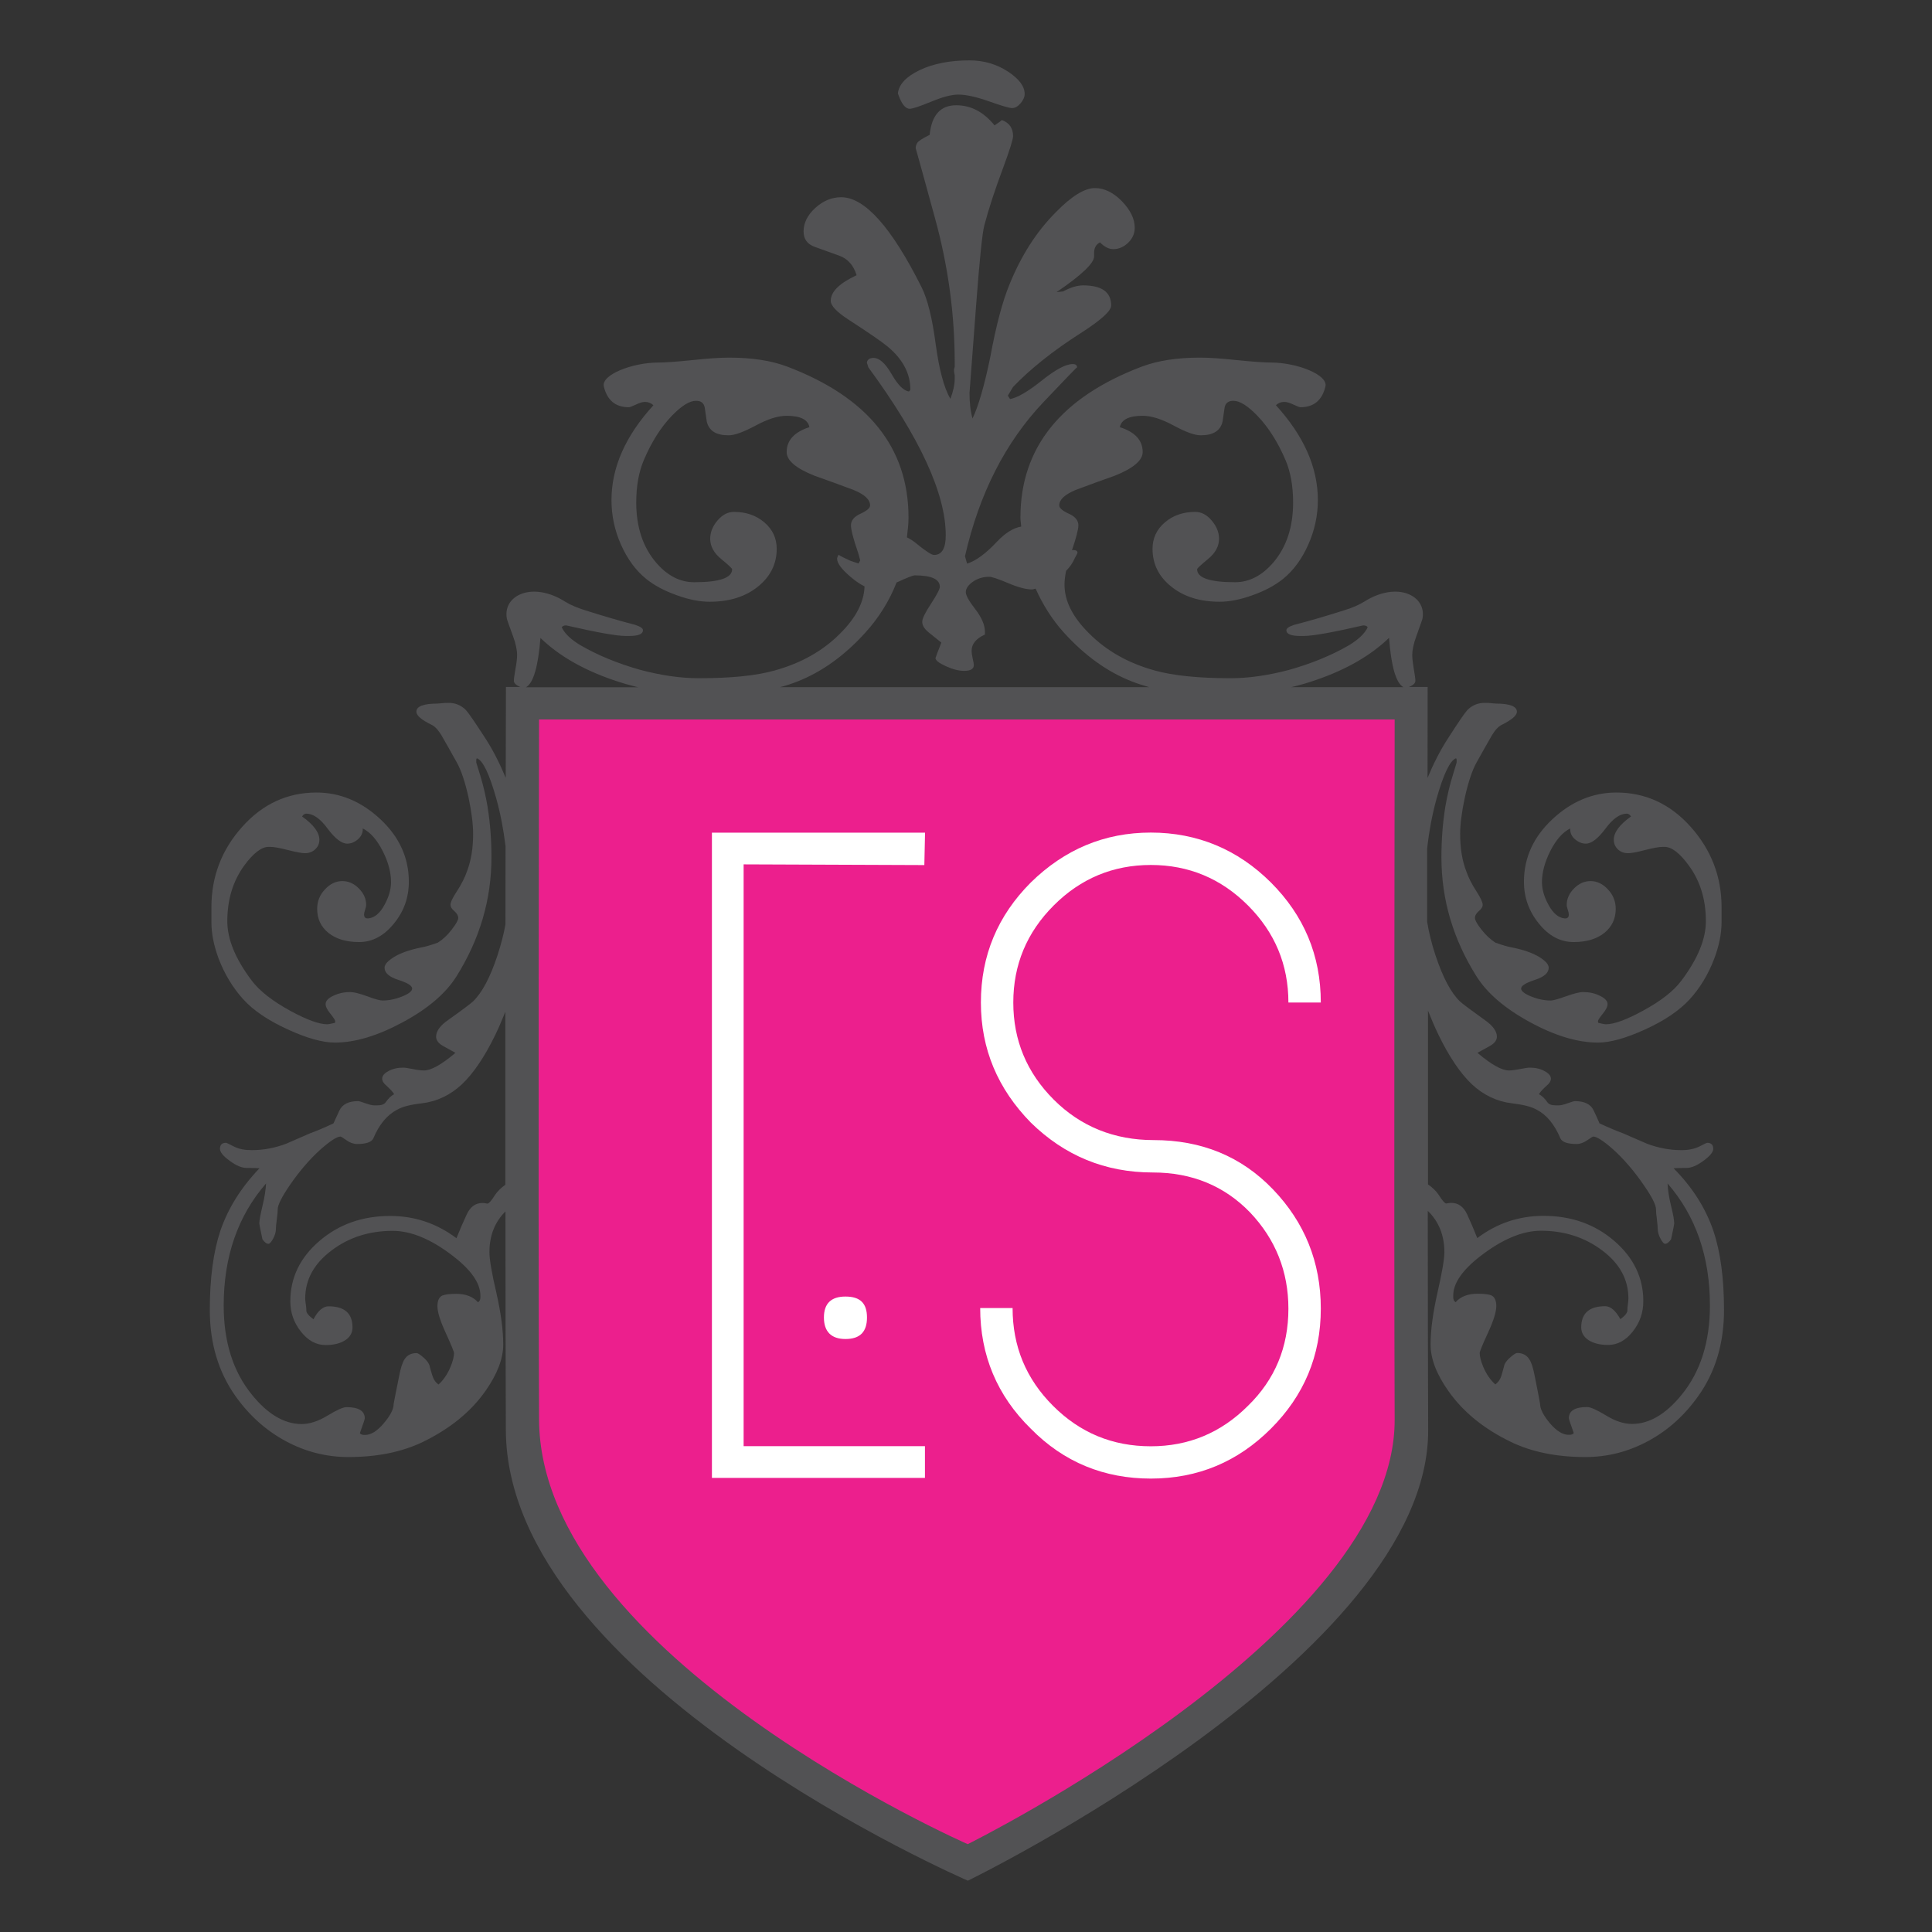 <?xml version="1.0" encoding="utf-8"?>
<!-- Generator: Adobe Illustrator 24.0.1, SVG Export Plug-In . SVG Version: 6.00 Build 0)  -->
<svg version="1.1" id="Camada_1" xmlns="http://www.w3.org/2000/svg" xmlns:xlink="http://www.w3.org/1999/xlink" x="0px" y="0px"
	 viewBox="0 0 192 192" style="enable-background:new 0 0 192 192;" xml:space="preserve">
<rect x="0" y="0" width="192" height="192" fill="#333333" stroke="none"/>
<style type="text/css">
	.st0{fill-rule:evenodd;clip-rule:evenodd;fill:#EC1F8D;}
	.st1{fill-rule:evenodd;clip-rule:evenodd;fill:#525254;}
	.st2{fill-rule:evenodd;clip-rule:evenodd;fill:#FFFFFF;}
</style>
<g>
	<path class="st0" d="M50.85,69.09c0,0-0.1,48.89,0,72.86c0.11,24.67,45.51,44.2,45.51,44.2s45.43-22.02,45.33-44.2
		c-0.09-20.47,0-72.86,0-72.86H50.85z"/>
	<path class="st1" d="M90.4,10.81c0.3,0,1-0.24,2.13-0.7c1.12-0.47,2.02-0.71,2.71-0.71c0.78,0,1.79,0.23,3.04,0.67
		c1.25,0.44,2.01,0.67,2.3,0.67c0.3,0,0.58-0.16,0.84-0.47c0.27-0.31,0.41-0.63,0.41-0.93c0-0.76-0.56-1.51-1.68-2.24
		C99.03,6.37,97.76,6,96.34,6c-1.96,0-3.6,0.33-4.95,0.97c-1.34,0.65-2.06,1.42-2.16,2.31C89.57,10.3,89.97,10.81,90.4,10.81
		 M170.27,122.31c0.71,2.1,1.06,4.73,1.06,7.88c0,3.3-0.85,6.15-2.56,8.55c-1.36,1.92-3.01,3.41-4.98,4.47
		c-1.96,1.06-4.04,1.59-6.24,1.59c-2.85,0-5.31-0.5-7.39-1.5c-2.71-1.31-4.79-3.01-6.24-5.09c-1.17-1.66-1.75-3.18-1.75-4.59
		c0-1.43,0.23-3.14,0.68-5.14c0.46-2,0.69-3.35,0.69-4.04c0-1.7-0.57-3.06-1.65-4.11c0,8.47,0.02,16.27,0.04,21.78
		c0.09,22.47-45.74,44.79-45.74,44.79s-45.82-19.8-45.92-44.79c-0.02-6.06-0.04-13.68-0.04-21.72c-1.04,1.04-1.59,2.37-1.59,4.05
		c0,0.7,0.22,2.05,0.69,4.04c0.45,2,0.68,3.71,0.68,5.14c0,1.4-0.59,2.93-1.75,4.59c-1.45,2.08-3.53,3.77-6.24,5.09
		c-2.08,1-4.54,1.5-7.4,1.5c-2.19,0-4.28-0.53-6.24-1.59c-1.96-1.06-3.62-2.55-4.98-4.47c-1.7-2.4-2.55-5.26-2.55-8.55
		c0-3.15,0.35-5.78,1.05-7.88c0.77-2.25,2.07-4.31,3.89-6.21c-0.33-0.02-0.66-0.03-1.02-0.03h-0.24c-0.49,0-1.06-0.23-1.7-0.71
		c-0.65-0.47-0.97-0.86-0.97-1.19c0-0.4,0.2-0.6,0.6-0.6c0.05,0,0.31,0.12,0.79,0.37c0.48,0.25,1.07,0.36,1.77,0.36
		c1.14,0,2.28-0.21,3.4-0.63c0.81-0.35,1.62-0.71,2.41-1.05c0.65-0.24,1.43-0.56,2.31-0.98c0.19-0.42,0.39-0.86,0.6-1.3
		c0.3-0.61,0.92-0.91,1.86-0.91c0.09,0,0.33,0.07,0.71,0.21c0.39,0.14,0.68,0.21,0.9,0.21h0.27c0.42,0,0.71-0.1,0.85-0.31
		c0.26-0.37,0.54-0.65,0.84-0.8c-0.14-0.24-0.4-0.51-0.77-0.85c-0.28-0.23-0.42-0.47-0.42-0.7c0-0.27,0.21-0.53,0.63-0.75
		c0.42-0.23,0.91-0.34,1.47-0.34c0.16,0,0.48,0.05,0.94,0.14c0.47,0.1,0.85,0.14,1.12,0.14c0.7,0,1.74-0.58,3.12-1.75
		c-0.05-0.03-0.46-0.26-1.26-0.7c-0.44-0.26-0.66-0.56-0.66-0.91c0-0.54,0.39-1.09,1.19-1.65c1.38-0.98,2.21-1.6,2.49-1.86
		c0.89-0.86,1.7-2.39,2.42-4.57c0.35-1.07,0.61-2.08,0.79-3.06c0-2.75,0-5.36,0.01-7.78c-0.2-1.65-0.5-3.22-0.91-4.71
		c-0.7-2.48-1.34-3.82-1.93-4.03c-0.05,0.02-0.07,0.07-0.07,0.14v0.28l0.39,1.26c0.3,0.99,0.55,2.02,0.73,3.12
		c0.26,1.59,0.39,3.27,0.39,5.05c0,4.18-1.16,8.12-3.47,11.81c-1.07,1.71-2.86,3.23-5.35,4.57c-2.48,1.34-4.73,2.02-6.74,2.02
		c-1.21,0-2.77-0.43-4.66-1.3c-1.96-0.89-3.46-1.9-4.47-3.03c-1.02-1.13-1.82-2.46-2.41-3.98c-0.49-1.31-0.73-2.52-0.73-3.64v-1.51
		c0-3.04,1.02-5.7,3.05-7.97c2.03-2.28,4.5-3.42,7.39-3.42c2.33,0,4.45,0.88,6.34,2.64c1.89,1.76,2.84,3.84,2.84,6.22
		c0,1.57-0.49,2.96-1.49,4.17c-0.99,1.22-2.14,1.83-3.45,1.83c-1.29,0-2.3-0.31-3.05-0.91c-0.75-0.61-1.12-1.4-1.12-2.39
		c0-0.75,0.26-1.4,0.78-1.94c0.51-0.55,1.08-0.82,1.72-0.82c0.6,0,1.16,0.24,1.64,0.73c0.49,0.49,0.73,1.04,0.73,1.65
		c0,0.1-0.03,0.24-0.1,0.45c-0.07,0.21-0.11,0.38-0.11,0.49c0,0.26,0.12,0.39,0.36,0.39h0.07c0.61-0.07,1.14-0.5,1.58-1.31
		c0.45-0.81,0.67-1.57,0.67-2.3c0-0.96-0.27-1.98-0.81-3.05c-0.58-1.15-1.25-1.91-2-2.28v0.11c0,0.37-0.17,0.7-0.49,0.98
		c-0.33,0.28-0.68,0.42-1.05,0.42c-0.56,0-1.21-0.5-1.95-1.49c-0.73-1-1.44-1.49-2.12-1.49c-0.16,0-0.3,0.09-0.42,0.28
		c1.14,0.81,1.72,1.59,1.72,2.31c0,0.38-0.13,0.69-0.41,0.95c-0.26,0.25-0.61,0.39-1.03,0.39c-0.31,0-0.86-0.11-1.67-0.31
		c-0.8-0.21-1.41-0.32-1.8-0.32h-0.14c-0.7,0-1.51,0.62-2.42,1.86c-1.12,1.54-1.68,3.38-1.68,5.53c0,1.78,0.8,3.74,2.42,5.89
		c0.79,1.05,2.08,2.05,3.85,3.02c1.64,0.89,2.85,1.33,3.65,1.33c0.14,0,0.4-0.05,0.77-0.14c0-0.02,0.01-0.05,0.03-0.07v-0.11
		c0-0.09-0.16-0.33-0.47-0.72c-0.32-0.39-0.48-0.71-0.48-0.97c0-0.3,0.25-0.58,0.76-0.82c0.5-0.24,1.05-0.37,1.66-0.37h0.04
		c0.35,0,0.91,0.14,1.68,0.42c0.77,0.29,1.27,0.42,1.51,0.42c0.63,0,1.28-0.13,1.95-0.4c0.67-0.27,1-0.53,1-0.79
		c0-0.28-0.46-0.57-1.37-0.86c-0.91-0.29-1.37-0.69-1.37-1.21c0-0.33,0.32-0.68,0.95-1.07c0.63-0.39,1.51-0.7,2.63-0.93
		c0.44-0.07,1.01-0.24,1.71-0.49c0.52-0.33,0.99-0.77,1.4-1.32c0.42-0.54,0.63-0.93,0.63-1.13c0-0.23-0.13-0.46-0.39-0.69
		c-0.26-0.22-0.38-0.42-0.38-0.61c0-0.26,0.2-0.69,0.6-1.3c0.49-0.75,0.84-1.44,1.05-2.07c0.4-1.05,0.6-2.28,0.6-3.68
		c0-0.95-0.15-2.16-0.45-3.6c-0.35-1.59-0.75-2.77-1.19-3.54c-0.47-0.84-0.93-1.67-1.4-2.48c-0.37-0.66-0.74-1.07-1.09-1.23
		c-1-0.49-1.51-0.92-1.51-1.3c0-0.54,0.71-0.81,2.13-0.81c-0.02,0,0.09-0.01,0.32-0.03c0.24-0.03,0.48-0.04,0.74-0.04
		c0.67,0,1.25,0.23,1.72,0.7c0.28,0.3,0.92,1.24,1.93,2.8c0.81,1.24,1.46,2.57,2.04,3.95c0.01-5.55,0.02-9.03,0.02-9.03h1.42
		c-0.39-0.17-0.63-0.37-0.63-0.61c0-0.22,0.06-0.62,0.16-1.2c0.11-0.58,0.16-1.03,0.16-1.36c0-0.51-0.13-1.13-0.4-1.86
		c-0.42-1.13-0.62-1.72-0.62-1.78c-0.42-2.29,2.53-3.74,5.81-1.66c0.53,0.33,1.21,0.61,2.04,0.87c0.83,0.26,1.64,0.51,2.46,0.75
		c0.82,0.24,1.64,0.47,2.46,0.68c0.5,0.17,0.76,0.34,0.76,0.53c0,0.38-0.45,0.57-1.37,0.57h-0.36c-0.88,0-2.85-0.35-5.9-1.05
		c-0.23,0-0.39,0.07-0.44,0.2c0.3,0.62,0.91,1.21,1.87,1.78c1.71,0.99,3.68,1.8,5.9,2.43c2.09,0.56,4.04,0.84,5.85,0.84
		c3.19,0,5.7-0.25,7.54-0.77c2.63-0.73,4.8-1.95,6.51-3.68c1.57-1.56,2.37-3.12,2.42-4.68c-0.4-0.19-0.84-0.48-1.34-0.9
		c-0.93-0.78-1.39-1.4-1.39-1.84c0-0.09,0.05-0.22,0.14-0.4c0.2,0.13,0.59,0.33,1.18,0.6l0.81,0.27l0.17-0.31
		c-0.08-0.28-0.13-0.51-0.23-0.82c-0.47-1.35-0.69-2.24-0.69-2.67c0-0.48,0.32-0.87,0.95-1.15c0.63-0.29,0.95-0.56,0.95-0.83
		c0-0.57-0.54-1.08-1.64-1.53c-1.3-0.49-2.6-0.96-3.9-1.42c-1.83-0.73-2.75-1.51-2.75-2.35c0-1.16,0.76-1.99,2.26-2.47
		c-0.14-0.75-0.9-1.13-2.26-1.13c-0.86,0-1.88,0.32-3.08,0.97c-1.2,0.64-2.09,0.97-2.69,0.97c-1.24,0-1.96-0.45-2.17-1.37
		c-0.06-0.46-0.13-0.92-0.2-1.37c-0.08-0.46-0.36-0.69-0.87-0.69c-0.65,0-1.44,0.5-2.4,1.49c-1.09,1.13-2.02,2.6-2.79,4.41
		c-0.5,1.19-0.75,2.59-0.75,4.2c0,2.43,0.65,4.41,1.95,5.95c1.12,1.32,2.39,1.98,3.81,1.98c2.51,0,3.77-0.43,3.77-1.29
		c0-0.08-0.36-0.42-1.09-1.02c-0.72-0.59-1.09-1.26-1.09-2.01c0-0.65,0.25-1.26,0.73-1.82c0.49-0.57,1.03-0.85,1.62-0.85
		c1.22,0,2.23,0.35,3.04,1.05c0.81,0.69,1.22,1.57,1.22,2.62c0,1.51-0.63,2.76-1.87,3.76c-1.24,1-2.84,1.5-4.79,1.5
		c-0.98,0-2.07-0.21-3.28-0.65c-1.21-0.43-2.22-0.97-3.02-1.61c-1.04-0.84-1.87-1.97-2.51-3.4c-0.64-1.43-0.95-2.91-0.95-4.45
		c0-3.23,1.39-6.38,4.17-9.42c-0.23-0.21-0.52-0.33-0.84-0.33c-0.24,0-0.54,0.09-0.91,0.27c-0.37,0.17-0.6,0.26-0.69,0.26
		c-1.33,0-2.16-0.69-2.49-2.06c-0.29-1.18,2.89-2.38,5.37-2.38c0.68,0,1.81-0.08,3.39-0.24c1.58-0.17,2.82-0.25,3.7-0.25
		c2.28,0,4.2,0.3,5.76,0.89c8.04,3.05,12.06,8.05,12.06,15.01c0,0.68-0.09,1.31-0.16,1.96c0.32,0.16,0.61,0.34,0.9,0.58
		c0.95,0.78,1.55,1.17,1.79,1.17c0.78,0,1.17-0.65,1.17-1.94c0-4.14-2.56-9.71-7.69-16.7l-0.15-0.47c0.05-0.31,0.27-0.47,0.66-0.47
		c0.59,0,1.18,0.54,1.8,1.61c0.61,1.07,1.18,1.64,1.72,1.73c0.1-0.09,0.14-0.16,0.14-0.2c0-1.61-0.76-3.03-2.27-4.28
		c-0.59-0.49-1.88-1.37-3.88-2.67c-1.17-0.76-1.76-1.38-1.76-1.87c0-0.9,0.86-1.74,2.57-2.54c-0.3-0.98-0.87-1.63-1.72-1.94
		c-0.86-0.31-1.66-0.6-2.42-0.87c-0.76-0.27-1.13-0.78-1.13-1.54c0-0.85,0.39-1.63,1.17-2.34c0.78-0.71,1.64-1.06,2.57-1.06
		c2.34,0,5,2.98,7.99,8.95c0.58,1.16,1.05,3.02,1.39,5.58c0.34,2.56,0.83,4.4,1.47,5.51c0.29-0.76,0.43-1.43,0.43-2.01v-0.33
		c-0.05-0.22-0.07-0.4-0.07-0.53c0-0.04,0.02-0.15,0.07-0.33v-0.4c0-4.81-0.65-9.58-1.94-14.29c-1.29-4.72-1.94-7.06-1.94-7.01
		c0-0.18,0.05-0.36,0.15-0.53c0.09-0.18,0.51-0.44,1.24-0.81c0.2-1.96,1.07-2.94,2.64-2.94c1.47,0,2.73,0.67,3.81,2
		c0.05-0.04,0.16-0.12,0.33-0.23c0.17-0.11,0.31-0.21,0.4-0.3c0.73,0.27,1.11,0.8,1.11,1.6c0,0.3-0.32,1.34-0.96,3.07
		c-0.83,2.22-1.47,4.16-1.9,5.81c-0.2,0.76-0.47,3.39-0.81,7.89c-0.44,5.79-0.66,8.7-0.66,8.75c0,0.93,0.09,1.78,0.3,2.54
		c0.58-1.21,1.17-3.23,1.76-6.08c0.58-3.16,1.22-5.56,1.9-7.21c1.17-2.9,2.71-5.3,4.62-7.21c1.56-1.6,2.86-2.4,3.89-2.4
		c0.92,0,1.81,0.43,2.67,1.3c0.84,0.87,1.28,1.75,1.28,2.64c0,0.58-0.22,1.08-0.66,1.5c-0.44,0.42-0.94,0.63-1.47,0.63
		c-0.44,0-0.87-0.22-1.32-0.67c-0.38,0.18-0.59,0.53-0.59,1.07v0.33c0,0.66-1.24,1.85-3.73,3.54l0.66-0.07
		c0.73-0.4,1.39-0.6,1.98-0.6c1.86,0,2.79,0.67,2.79,2c0,0.54-1.01,1.45-3.02,2.74c-2.79,1.78-5.02,3.57-6.73,5.35l-0.52,0.87
		l0.22,0.34c0.73-0.14,1.78-0.74,3.15-1.84c1.36-1.09,2.39-1.64,3.07-1.64c0.3,0,0.44,0.11,0.44,0.33c0-0.05-1.1,1.09-3.3,3.41
		c-3.82,4.01-6.42,9.13-7.84,15.36l0.21,0.73c0.88-0.27,1.88-1.01,3-2.21c0.83-0.87,1.62-1.34,2.38-1.47
		c-0.02-0.31-0.08-0.58-0.08-0.89c0-6.96,4.03-11.96,12.07-15.01c1.57-0.59,3.49-0.89,5.77-0.89c0.89,0,2.12,0.08,3.7,0.25
		c1.58,0.16,2.72,0.24,3.4,0.24c2.48,0,5.66,1.2,5.37,2.38c-0.33,1.38-1.16,2.06-2.49,2.06c-0.08,0-0.31-0.09-0.68-0.26
		c-0.36-0.17-0.67-0.27-0.91-0.27c-0.33,0-0.61,0.11-0.84,0.33c2.78,3.05,4.17,6.19,4.17,9.42c0,1.54-0.32,3.02-0.96,4.45
		c-0.64,1.43-1.47,2.56-2.51,3.4c-0.8,0.64-1.8,1.18-3.02,1.61c-1.21,0.44-2.3,0.65-3.28,0.65c-1.95,0-3.55-0.5-4.79-1.5
		c-1.25-0.99-1.87-2.25-1.87-3.76c0-1.05,0.41-1.93,1.22-2.62c0.81-0.7,1.83-1.05,3.03-1.05c0.59,0,1.14,0.28,1.62,0.85
		c0.48,0.56,0.74,1.17,0.74,1.82c0,0.75-0.37,1.42-1.09,2.01c-0.73,0.6-1.09,0.94-1.09,1.02c0,0.86,1.25,1.29,3.77,1.29
		c1.42,0,2.69-0.66,3.82-1.98c1.3-1.54,1.95-3.52,1.95-5.95c0-1.61-0.25-3.02-0.75-4.2c-0.77-1.8-1.71-3.28-2.8-4.41
		c-0.95-0.99-1.75-1.49-2.39-1.49c-0.5,0-0.79,0.23-0.87,0.69c-0.07,0.46-0.14,0.91-0.2,1.37c-0.21,0.92-0.93,1.37-2.18,1.37
		c-0.59,0-1.48-0.32-2.68-0.97c-1.2-0.65-2.23-0.97-3.08-0.97c-1.36,0-2.12,0.38-2.27,1.13c1.51,0.48,2.27,1.31,2.27,2.47
		c0,0.83-0.92,1.61-2.76,2.35c-1.3,0.46-2.6,0.93-3.9,1.42c-1.09,0.46-1.63,0.96-1.63,1.53c0,0.27,0.32,0.54,0.95,0.83
		c0.63,0.28,0.95,0.67,0.95,1.15c0,0.41-0.22,1.25-0.64,2.49c0.03,0,0.08-0.03,0.11-0.03c0.29,0,0.44,0.09,0.44,0.27
		c0,0.04-0.1,0.25-0.3,0.6c-0.18,0.43-0.47,0.83-0.83,1.2c-0.11,0.52-0.16,0.98-0.16,1.37c0,1.62,0.81,3.23,2.45,4.85
		c1.71,1.72,3.88,2.95,6.51,3.68c1.84,0.51,4.35,0.77,7.54,0.77c1.8,0,3.76-0.28,5.86-0.84c2.22-0.63,4.19-1.44,5.9-2.43
		c0.94-0.57,1.57-1.16,1.87-1.78c-0.06-0.14-0.21-0.2-0.45-0.2c-3.04,0.7-5.01,1.05-5.9,1.05h-0.36c-0.91,0-1.37-0.19-1.37-0.57
		c0-0.18,0.25-0.36,0.76-0.53c0.82-0.21,1.65-0.44,2.47-0.68c0.81-0.24,1.63-0.49,2.45-0.75c0.83-0.25,1.51-0.54,2.04-0.87
		c3.28-2.08,6.22-0.63,5.81,1.66c0,0.05-0.21,0.64-0.62,1.78c-0.27,0.73-0.4,1.35-0.4,1.86c0,0.33,0.05,0.77,0.15,1.36
		c0.1,0.58,0.16,0.98,0.16,1.2c0,0.24-0.24,0.45-0.64,0.61h1.86c0,0,0,3.5-0.01,9.04c0.57-1.38,1.24-2.72,2.05-3.96
		c1-1.56,1.64-2.5,1.92-2.8c0.47-0.47,1.04-0.7,1.72-0.7c0.26,0,0.5,0.01,0.74,0.04c0.23,0.02,0.34,0.03,0.32,0.03
		c1.42,0,2.13,0.27,2.13,0.81c0,0.37-0.5,0.8-1.5,1.3c-0.35,0.16-0.72,0.57-1.09,1.23c-0.47,0.81-0.93,1.64-1.4,2.48
		c-0.44,0.77-0.84,1.96-1.19,3.54c-0.31,1.45-0.46,2.65-0.46,3.6c0,1.41,0.2,2.64,0.6,3.68c0.21,0.63,0.56,1.32,1.05,2.07
		c0.39,0.61,0.59,1.04,0.59,1.3c0,0.19-0.12,0.39-0.38,0.61c-0.26,0.22-0.39,0.45-0.39,0.69c0,0.21,0.21,0.59,0.63,1.13
		c0.43,0.55,0.89,0.99,1.41,1.32c0.69,0.25,1.27,0.42,1.71,0.49c1.12,0.23,1.99,0.54,2.63,0.93c0.63,0.39,0.95,0.74,0.95,1.07
		c0,0.51-0.45,0.91-1.37,1.21c-0.91,0.3-1.37,0.58-1.37,0.86c0,0.26,0.34,0.52,1,0.79c0.67,0.27,1.31,0.4,1.95,0.4
		c0.23,0,0.73-0.14,1.51-0.42c0.77-0.27,1.33-0.42,1.68-0.42h0.03c0.61,0,1.16,0.12,1.66,0.37c0.51,0.25,0.76,0.52,0.76,0.82
		c0,0.26-0.16,0.58-0.48,0.97c-0.32,0.39-0.47,0.63-0.47,0.72v0.11c0.03,0.02,0.03,0.05,0.03,0.07c0.37,0.09,0.63,0.14,0.77,0.14
		c0.79,0,2.01-0.44,3.64-1.33c1.78-0.96,3.07-1.96,3.86-3.02c1.61-2.15,2.42-4.11,2.42-5.89c0-2.15-0.56-3.99-1.69-5.53
		c-0.9-1.24-1.71-1.86-2.42-1.86h-0.14c-0.4,0-1,0.11-1.81,0.32c-0.8,0.21-1.36,0.31-1.66,0.31c-0.42,0-0.77-0.13-1.03-0.39
		c-0.27-0.26-0.4-0.57-0.4-0.95c0-0.73,0.57-1.5,1.71-2.31c-0.12-0.19-0.26-0.28-0.42-0.28c-0.68,0-1.39,0.5-2.12,1.49
		c-0.74,0.99-1.39,1.49-1.95,1.49c-0.37,0-0.72-0.14-1.06-0.42c-0.33-0.28-0.49-0.61-0.49-0.98v-0.11c-0.75,0.37-1.42,1.13-2,2.28
		c-0.53,1.07-0.81,2.09-0.81,3.05c0,0.73,0.22,1.49,0.67,2.3c0.45,0.81,0.97,1.25,1.58,1.31h0.07c0.23,0,0.35-0.13,0.35-0.39
		c0-0.11-0.04-0.28-0.11-0.49c-0.07-0.21-0.1-0.36-0.1-0.45c0-0.61,0.24-1.16,0.73-1.65c0.49-0.49,1.03-0.73,1.64-0.73
		c0.63,0,1.21,0.27,1.72,0.82c0.52,0.54,0.78,1.2,0.78,1.94c0,0.99-0.38,1.78-1.13,2.39c-0.75,0.6-1.76,0.91-3.05,0.91
		c-1.31,0-2.46-0.6-3.45-1.83c-0.99-1.21-1.49-2.6-1.49-4.17c0-2.38,0.95-4.46,2.84-6.22c1.89-1.76,4.01-2.64,6.35-2.64
		c2.89,0,5.36,1.14,7.39,3.42c2.03,2.28,3.06,4.94,3.06,7.97v1.51c0,1.12-0.25,2.34-0.74,3.64c-0.58,1.52-1.38,2.85-2.4,3.98
		c-1.03,1.13-2.51,2.14-4.47,3.03c-1.89,0.86-3.45,1.3-4.67,1.3c-2.01,0-4.26-0.67-6.74-2.02c-2.49-1.35-4.27-2.87-5.34-4.57
		c-2.32-3.69-3.48-7.63-3.48-11.81c0-1.78,0.13-3.46,0.39-5.05c0.19-1.1,0.43-2.13,0.74-3.12l0.38-1.26v-0.28
		c0-0.07-0.02-0.12-0.07-0.14c-0.58,0.21-1.23,1.55-1.93,4.03c-0.43,1.56-0.74,3.22-0.93,4.96c0,2.28,0,4.7,0,7.26
		c0.18,1.06,0.44,2.16,0.83,3.33c0.73,2.19,1.53,3.71,2.42,4.57c0.28,0.26,1.11,0.88,2.48,1.86c0.8,0.56,1.2,1.11,1.2,1.65
		c0,0.35-0.22,0.65-0.67,0.91c-0.79,0.44-1.21,0.67-1.26,0.7c1.38,1.17,2.42,1.75,3.12,1.75c0.28,0,0.66-0.05,1.12-0.14
		c0.46-0.09,0.79-0.14,0.95-0.14c0.56,0,1.05,0.11,1.47,0.34c0.42,0.22,0.64,0.48,0.64,0.75c0,0.23-0.14,0.47-0.42,0.7
		c-0.37,0.33-0.63,0.61-0.77,0.85c0.31,0.16,0.58,0.43,0.84,0.8c0.14,0.21,0.42,0.31,0.85,0.31h0.27c0.21,0,0.51-0.07,0.9-0.21
		c0.38-0.14,0.62-0.21,0.72-0.21c0.93,0,1.56,0.3,1.85,0.91c0.21,0.44,0.41,0.87,0.59,1.3c0.9,0.42,1.67,0.74,2.32,0.98
		c0.79,0.34,1.6,0.7,2.42,1.05c1.13,0.42,2.25,0.63,3.4,0.63c0.7,0,1.29-0.12,1.78-0.36c0.47-0.25,0.74-0.37,0.78-0.37
		c0.39,0,0.6,0.19,0.6,0.6c0,0.33-0.33,0.72-0.97,1.19c-0.64,0.47-1.21,0.71-1.7,0.71h-0.25c-0.35,0-0.69,0.01-1.02,0.03
		C168.2,118,169.5,120.06,170.27,122.31 M50.22,117.74c0-5.73,0-11.59,0-17.19c-0.32,0.76-0.61,1.51-1,2.3
		c-1.07,2.2-2.18,3.83-3.32,4.91c-1.15,1.07-2.48,1.71-4,1.89c-1.1,0.12-1.92,0.33-2.45,0.64c-0.98,0.51-1.77,1.46-2.35,2.84
		c-0.17,0.37-0.71,0.56-1.61,0.56c-0.35,0-0.71-0.13-1.05-0.37c-0.35-0.25-0.55-0.37-0.6-0.37c-0.35,0-0.99,0.41-1.93,1.23
		c-1.1,0.98-2.13,2.18-3.09,3.57c-0.82,1.2-1.22,2-1.22,2.42c0,0.23-0.03,0.57-0.09,1c-0.06,0.44-0.09,0.75-0.09,0.93
		c0,0.33-0.09,0.66-0.28,1c-0.19,0.34-0.34,0.51-0.46,0.51c-0.19,0-0.39-0.16-0.6-0.45c-0.2-0.96-0.31-1.49-0.31-1.59
		c0-0.28,0.11-0.85,0.31-1.71c0.21-0.86,0.33-1.61,0.36-2.25c-2.8,3.22-4.21,7.27-4.21,12.13c0,3.62,0.94,6.58,2.81,8.87
		c1.57,1.94,3.22,2.91,4.94,2.91c0.79,0,1.65-0.28,2.57-0.84c0.92-0.56,1.55-0.84,1.88-0.84c1.21,0,1.82,0.37,1.82,1.12
		c0,0.07-0.16,0.56-0.49,1.47c0.09,0.12,0.24,0.17,0.45,0.17h0.07c0.59,0,1.21-0.38,1.86-1.16c0.66-0.77,0.98-1.41,0.98-1.92
		c0-0.05,0.18-0.95,0.53-2.7c0.16-0.87,0.36-1.45,0.56-1.75c0.26-0.4,0.65-0.6,1.19-0.6c0.12,0,0.33,0.13,0.63,0.39
		c0.31,0.26,0.52,0.52,0.63,0.77c0.09,0.35,0.19,0.69,0.29,1.02c0.12,0.42,0.33,0.73,0.63,0.94c0.49-0.44,0.89-1.03,1.19-1.75
		c0.23-0.56,0.35-1.02,0.35-1.37c0-0.14-0.28-0.81-0.82-2c-0.55-1.19-0.83-2.08-0.83-2.66c0-0.54,0.16-0.89,0.46-1.05
		c0.24-0.11,0.71-0.18,1.4-0.18c0.96,0,1.68,0.28,2.17,0.84c0.16-0.09,0.24-0.26,0.24-0.49v-0.17c0-1.21-0.88-2.51-2.66-3.89
		c-2.2-1.71-4.21-2.55-6.06-2.55c-2.33,0-4.37,0.65-6.1,1.97c-1.73,1.31-2.59,2.89-2.59,4.76c0,0.14,0.02,0.33,0.06,0.57
		c0.04,0.25,0.05,0.42,0.05,0.51v0.11c0,0.23,0.24,0.52,0.71,0.87c0.46-0.87,0.96-1.29,1.5-1.29c1.59,0,2.38,0.7,2.38,2.1
		c0,0.54-0.25,0.97-0.74,1.28c-0.49,0.31-1.13,0.47-1.93,0.47c-0.93,0-1.75-0.44-2.45-1.33c-0.71-0.89-1.06-1.9-1.06-3.02
		c0-2.33,0.96-4.34,2.89-5.99c1.93-1.66,4.27-2.49,7.03-2.49c2.43,0,4.62,0.73,6.59,2.21c0.33-0.82,0.67-1.61,1.02-2.36
		c0.35-0.76,0.87-1.14,1.57-1.14c0.1,0,0.2,0.01,0.3,0.03c0.1,0.03,0.17,0.03,0.19,0.03c0.14,0,0.4-0.29,0.77-0.88
		C49.46,118.37,49.8,118.04,50.22,117.74 M79.26,67.72c-0.55,0.22-1.13,0.41-1.74,0.57h36.69c-0.6-0.17-1.19-0.36-1.73-0.57
		c-2.43-0.95-4.68-2.57-6.75-4.85c-1.21-1.34-2.11-2.81-2.81-4.37c-0.11,0.01-0.26,0.08-0.35,0.08c-0.59,0-1.39-0.21-2.38-0.63
		c-1.01-0.43-1.63-0.63-1.87-0.63c-0.63,0-1.18,0.17-1.65,0.5c-0.46,0.33-0.69,0.68-0.69,1.03c0,0.31,0.31,0.88,0.95,1.7
		c0.63,0.82,0.95,1.57,0.95,2.24v0.27c-0.88,0.4-1.32,0.93-1.32,1.61c0,0.22,0.04,0.49,0.11,0.8c0.07,0.31,0.11,0.51,0.11,0.6
		c0,0.41-0.32,0.6-0.96,0.6c-0.53,0-1.14-0.15-1.83-0.47c-0.69-0.31-1.02-0.58-1.02-0.8c0-0.04,0.19-0.56,0.58-1.54
		c-0.43-0.35-0.86-0.69-1.28-1.03c-0.41-0.34-0.62-0.68-0.62-1.04c0-0.31,0.29-0.91,0.88-1.8c0.58-0.89,0.87-1.45,0.87-1.67
		c0-0.76-0.83-1.14-2.49-1.14c-0.2,0-0.79,0.24-1.79,0.7c-0.01,0.01-0.02,0.01-0.02,0.01c-0.71,1.81-1.74,3.48-3.11,4.99
		C83.93,65.15,81.68,66.77,79.26,67.72 M53.71,63.4c-0.23,2.87-0.71,4.5-1.44,4.9h11.15c-0.84-0.2-1.67-0.44-2.48-0.72
		C57.92,66.54,55.52,65.15,53.71,63.4 M138.6,141.06c-0.08-19.55,0-69.56,0-69.56H53.57c0,0-0.1,46.67,0,69.56
		c0.1,23.55,42.6,42.21,42.6,42.21S138.69,162.24,138.6,141.06 M128.32,68.29h11.15c-0.73-0.4-1.21-2.03-1.43-4.9
		c-1.81,1.75-4.22,3.14-7.24,4.18C129.98,67.86,129.16,68.09,128.32,68.29 M167.12,138.61c1.87-2.29,2.81-5.25,2.81-8.87
		c0-4.86-1.41-8.91-4.21-12.13c0.03,0.63,0.14,1.38,0.35,2.25c0.22,0.86,0.31,1.43,0.31,1.71c0,0.1-0.1,0.62-0.31,1.59
		c-0.21,0.3-0.41,0.45-0.6,0.45c-0.12,0-0.26-0.17-0.45-0.51c-0.18-0.34-0.28-0.67-0.28-1c0-0.18-0.03-0.49-0.08-0.93
		c-0.06-0.43-0.09-0.77-0.09-1c0-0.42-0.4-1.23-1.23-2.42c-0.96-1.4-1.99-2.59-3.08-3.57c-0.94-0.82-1.58-1.23-1.93-1.23
		c-0.04,0-0.24,0.12-0.6,0.37c-0.35,0.24-0.69,0.37-1.04,0.37c-0.91,0-1.45-0.19-1.62-0.56c-0.58-1.38-1.36-2.33-2.34-2.84
		c-0.53-0.31-1.35-0.51-2.45-0.64c-1.52-0.18-2.85-0.82-4-1.89c-1.14-1.08-2.25-2.71-3.32-4.91c-0.41-0.84-0.73-1.63-1.05-2.42
		c0,5.67,0,11.58,0,17.27c0.44,0.31,0.8,0.65,1.05,1.02c0.37,0.59,0.63,0.88,0.77,0.88c0.02,0,0.09-0.01,0.2-0.03
		c0.1-0.02,0.19-0.03,0.29-0.03c0.7,0,1.23,0.38,1.58,1.14c0.35,0.76,0.69,1.55,1.01,2.36c1.96-1.48,4.16-2.21,6.58-2.21
		c2.76,0,5.11,0.83,7.03,2.49c1.93,1.66,2.89,3.66,2.89,5.99c0,1.12-0.34,2.13-1.05,3.02c-0.7,0.89-1.52,1.33-2.45,1.33
		c-0.79,0-1.44-0.16-1.93-0.47c-0.49-0.32-0.74-0.75-0.74-1.28c0-1.4,0.8-2.1,2.38-2.1c0.53,0,1.04,0.43,1.51,1.29
		c0.47-0.34,0.7-0.64,0.7-0.87v-0.11c0-0.09,0.01-0.26,0.05-0.51c0.03-0.24,0.05-0.44,0.05-0.57c0-1.87-0.86-3.46-2.59-4.76
		c-1.73-1.31-3.77-1.97-6.1-1.97c-1.85,0-3.86,0.85-6.06,2.55c-1.77,1.38-2.66,2.68-2.66,3.89v0.17c0,0.23,0.08,0.4,0.24,0.49
		c0.49-0.56,1.22-0.84,2.17-0.84c0.7,0,1.17,0.06,1.41,0.18c0.3,0.16,0.46,0.51,0.46,1.05c0,0.58-0.28,1.47-0.83,2.66
		c-0.55,1.19-0.82,1.86-0.82,2c0,0.35,0.12,0.81,0.35,1.37c0.31,0.73,0.71,1.31,1.2,1.75c0.3-0.21,0.51-0.52,0.63-0.94
		c0.1-0.33,0.19-0.67,0.28-1.02c0.11-0.26,0.33-0.52,0.63-0.77c0.3-0.26,0.51-0.39,0.63-0.39c0.54,0,0.94,0.2,1.19,0.6
		c0.22,0.31,0.41,0.88,0.57,1.75c0.35,1.75,0.52,2.65,0.52,2.7c0,0.51,0.33,1.16,0.97,1.92c0.66,0.78,1.28,1.16,1.86,1.16h0.07
		c0.21,0,0.36-0.05,0.45-0.17c-0.33-0.91-0.49-1.41-0.49-1.47c0-0.75,0.61-1.12,1.82-1.12c0.33,0,0.96,0.28,1.88,0.84
		c0.92,0.56,1.77,0.84,2.57,0.84C163.91,141.51,165.55,140.54,167.12,138.61"/>
	<path class="st2" d="M84.02,128.85c1.47,0,2.14,0.67,2.14,2.08s-0.67,2.14-2.14,2.14c-1.41,0-2.14-0.74-2.14-2.14
		S82.61,128.85,84.02,128.85 M70.75,82.75v64.12h21.17v-3.15H73.9V85.9l17.96,0.07l0.07-3.22H70.75z M114.57,116.52
		c-4.76,0-8.78-1.68-12.13-4.96c-3.28-3.35-4.96-7.3-4.96-11.93c0-4.69,1.68-8.64,4.96-11.93c3.35-3.28,7.3-4.96,11.93-4.96
		c4.62,0,8.64,1.68,11.93,4.96c3.28,3.28,4.96,7.24,4.96,11.93h-3.22c0-3.75-1.34-6.97-4.02-9.65c-2.68-2.68-5.9-4.02-9.65-4.02
		c-3.75,0-6.97,1.34-9.65,4.02c-2.68,2.68-4.02,5.9-4.02,9.65s1.34,6.97,4.02,9.65c2.68,2.68,6.03,4.02,9.92,4.02
		c4.76,0,8.71,1.61,11.86,4.89c3.15,3.28,4.76,7.24,4.76,11.86c0,4.69-1.67,8.64-4.96,11.93c-3.28,3.28-7.24,4.96-11.93,4.96
		c-4.62,0-8.64-1.61-11.93-4.96c-3.35-3.28-5.03-7.3-5.03-11.99h3.22c0,3.82,1.34,7.04,4.02,9.72c2.68,2.68,5.9,4.02,9.72,4.02
		c3.75,0,6.97-1.34,9.65-4.02c2.68-2.61,4.02-5.83,4.02-9.65c0-3.69-1.27-6.9-3.82-9.58C121.68,117.86,118.46,116.52,114.57,116.52"
		/>
</g>
</svg>
